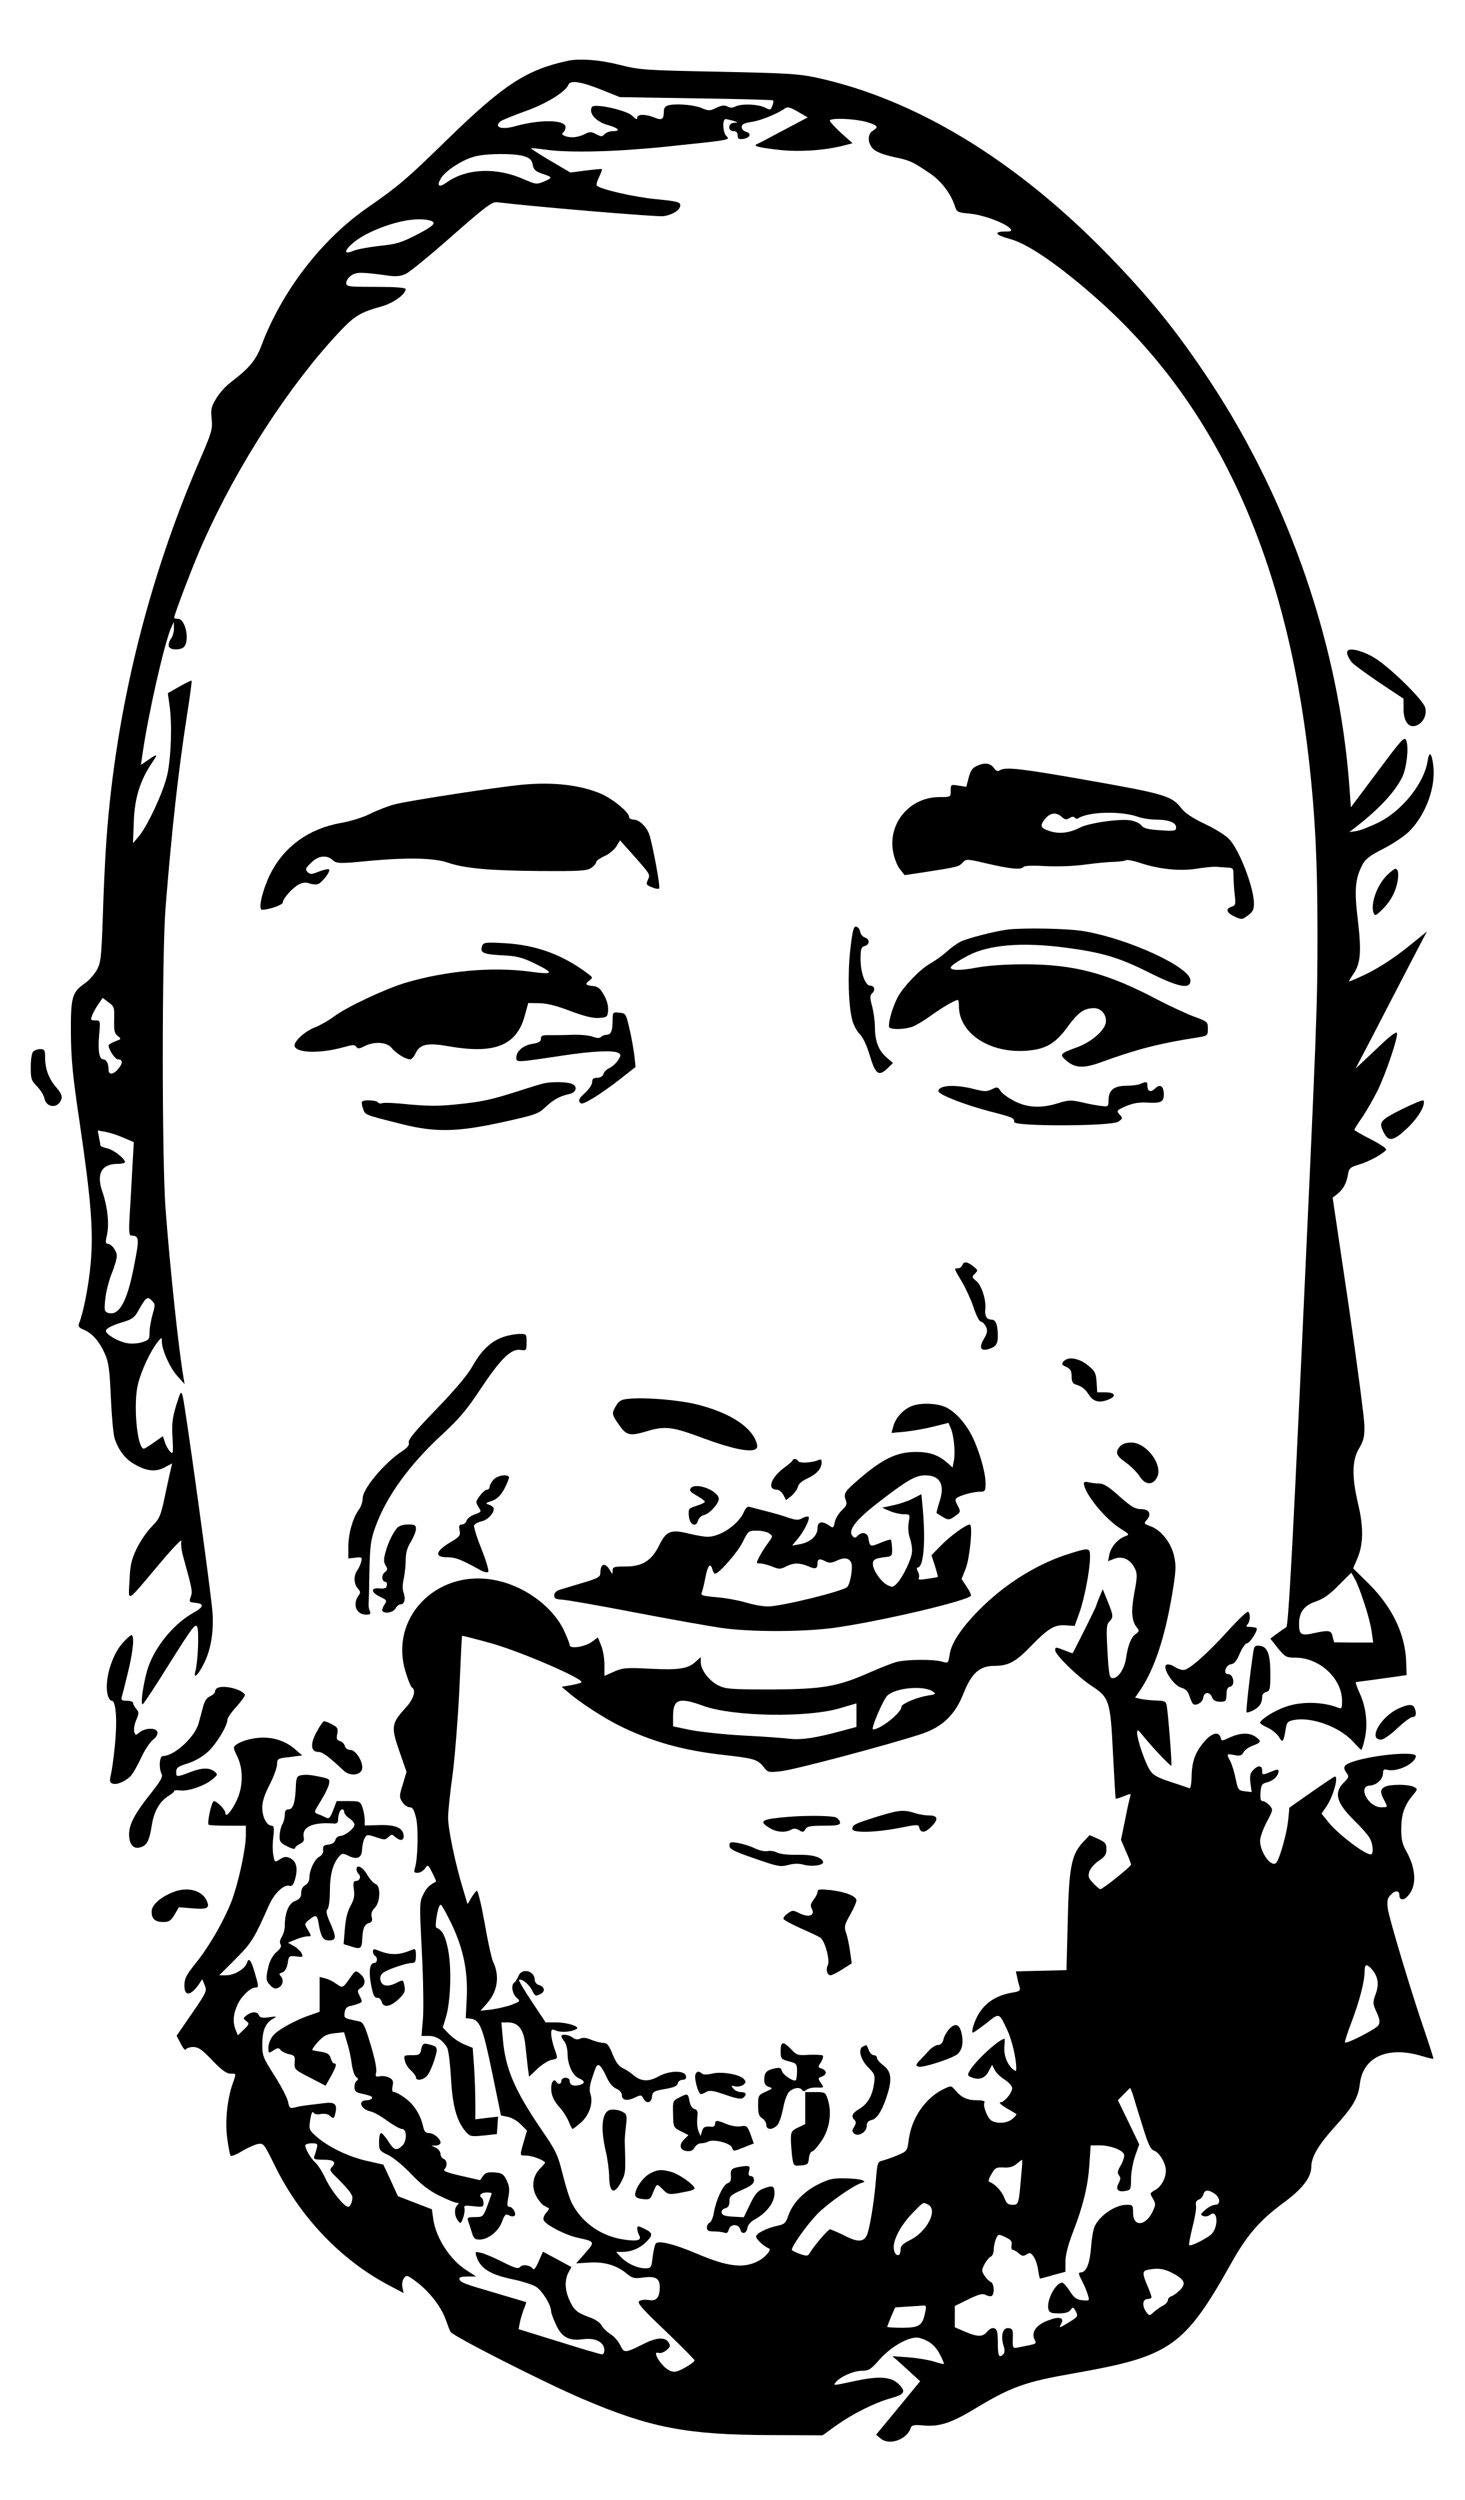 <?xml version="1.0" standalone="no"?>
<!DOCTYPE svg PUBLIC "-//W3C//DTD SVG 20010904//EN"
 "http://www.w3.org/TR/2001/REC-SVG-20010904/DTD/svg10.dtd">
<svg version="1.0" xmlns="http://www.w3.org/2000/svg"
 width="715pt" height="1220pt" viewBox="0 0 715 1220"
 preserveAspectRatio="xMidYMid meet">
<g transform="translate(0,1220) scale(0.1,-0.1)"
fill="#000000" stroke="none">
<path d="M2775 11904 c-203 -43 -315 -115 -588 -381 -202 -197 -236 -227 -397
-339 -222 -155 -414 -405 -514 -670 -27 -72 -60 -112 -154 -183 -23 -18 -54
-53 -68 -78 -23 -38 -26 -52 -21 -98 5 -50 1 -65 -63 -212 -249 -579 -404
-1208 -450 -1833 -6 -80 -14 -248 -18 -375 -7 -213 -10 -233 -30 -270 -13 -22
-39 -51 -58 -64 -62 -43 -69 -67 -68 -241 1 -127 8 -206 43 -440 56 -380 68
-535 53 -692 -10 -106 -35 -235 -57 -289 -4 -12 2 -20 23 -28 41 -17 77 -57
103 -116 19 -42 24 -76 30 -215 4 -91 12 -180 18 -198 17 -56 51 -101 94 -126
61 -36 105 -41 149 -18 l38 20 -5 -22 c-3 -11 -16 -71 -29 -132 -22 -104 -26
-114 -66 -155 -24 -24 -57 -73 -74 -109 -25 -53 -31 -80 -34 -155 -5 -106 -20
-114 143 79 67 80 114 129 110 115 -3 -13 1 -49 10 -79 44 -159 45 -167 36
-193 -9 -24 -8 -26 21 -29 47 -5 44 -20 -10 -50 -100 -56 -196 -178 -225 -285
-21 -78 -32 -167 -20 -160 6 4 66 95 133 203 112 178 125 194 133 173 9 -24 3
-173 -10 -218 -10 -38 14 -16 41 38 35 67 50 158 43 254 -7 95 -133 1007 -145
1052 -8 29 -10 27 -32 -43 -18 -60 -22 -89 -18 -158 4 -77 3 -83 -11 -69 -9 9
-21 29 -26 46 l-10 30 -43 -30 c-23 -17 -46 -31 -50 -31 -33 0 -53 222 -28
317 16 65 61 161 95 203 20 25 21 25 21 3 0 -41 40 -130 76 -169 l35 -39 -5
30 c-24 136 -66 535 -88 825 -18 238 -18 1245 0 1470 31 386 62 667 107 955
13 82 22 151 20 153 -2 2 -28 -11 -60 -29 l-56 -32 8 -56 c14 -95 8 -260 -11
-344 -19 -83 -97 -251 -141 -302 l-26 -30 4 105 c4 116 31 202 90 289 30 44
27 45 -26 8 l-29 -20 7 49 c27 193 106 540 139 617 l14 32 1 -30 c1 -17 -6
-41 -15 -53 -9 -13 -13 -29 -10 -37 7 -19 60 -19 75 -1 28 34 5 136 -30 136
-11 0 -19 2 -19 5 0 16 96 267 140 365 169 380 425 775 672 1036 69 73 100 91
202 119 56 16 116 59 116 84 0 7 -48 11 -145 11 -138 0 -145 1 -145 20 0 11
11 27 25 36 26 17 49 17 186 -2 33 -4 56 -2 81 10 18 9 120 92 225 185 165
145 195 167 219 164 183 -22 787 -73 814 -68 46 8 80 31 80 53 0 16 -16 20
-118 30 -106 10 -272 48 -289 66 -4 3 1 23 11 42 9 20 16 38 14 39 -2 1 -37
-2 -78 -7 l-76 -10 -97 57 c-54 32 -96 59 -95 61 2 2 33 -1 68 -6 116 -17 350
-11 598 15 309 32 307 32 287 51 -18 19 -21 84 -2 83 6 -1 23 -5 37 -9 24 -8
24 -8 3 -9 -30 -1 -33 -41 -3 -41 14 0 20 -7 20 -21 0 -16 5 -20 27 -17 33 4
43 27 14 35 -12 3 -21 13 -21 23 0 14 11 19 48 25 44 6 127 40 163 66 13 9 25
6 63 -16 l48 -28 -119 -63 c-65 -35 -122 -65 -128 -67 -23 -9 7 -17 103 -28
102 -12 231 -3 325 22 l38 10 -56 50 c-30 28 -55 55 -55 60 0 15 122 10 178
-6 57 -17 62 -24 32 -43 -28 -17 -26 -63 3 -90 15 -14 52 -28 98 -38 80 -17
88 -20 173 -77 57 -37 106 -100 126 -162 10 -31 13 -32 76 -38 65 -6 173 -47
195 -73 9 -11 5 -14 -24 -14 -60 0 -50 -17 21 -36 81 -21 218 -112 394 -264
602 -517 953 -1269 1067 -2285 30 -270 41 -490 41 -838 0 -366 -2 -412 -80
-2102 -45 -968 -63 -1281 -72 -1286 -7 -4 -28 -19 -46 -32 l-32 -24 37 -47
c36 -43 41 -46 86 -46 117 0 227 -102 227 -211 0 -35 -2 -40 -17 -34 -74 30
-182 33 -259 5 -54 -18 -124 -63 -124 -78 0 -4 17 -15 38 -24 20 -10 45 -30
54 -45 18 -31 22 -27 33 39 5 33 10 38 41 44 87 16 222 -34 288 -106 20 -22
38 -40 40 -40 2 0 10 23 16 51 17 69 8 156 -23 223 -14 31 -23 56 -19 57 4 0
61 8 127 17 l120 17 -2 63 c-4 135 -67 268 -183 383 l-76 75 19 44 c31 71 33
154 6 267 -32 137 -31 215 4 274 22 38 27 57 26 110 0 35 -35 300 -77 589
l-78 525 23 18 c29 23 45 53 52 96 5 30 11 35 55 48 48 14 119 53 131 72 3 6
-30 28 -75 51 -44 22 -80 43 -80 46 0 3 17 31 39 62 21 31 54 89 73 127 39 78
101 259 96 283 -2 11 -36 -15 -102 -79 l-100 -94 81 155 c44 85 122 236 173
334 l94 180 -81 -66 c-85 -69 -168 -122 -248 -157 -26 -12 -49 -21 -51 -21 -2
0 7 16 21 36 36 52 40 111 22 264 -18 146 -13 202 22 269 14 28 36 45 101 78
45 23 103 61 127 85 81 80 132 217 118 324 -8 63 -20 70 -28 17 -18 -108 -126
-242 -241 -298 -39 -19 -87 -38 -106 -41 l-35 -5 29 22 c117 91 191 171 228
243 23 45 35 148 21 183 -8 21 -22 5 -139 -152 l-131 -175 -7 98 c-50 687
-293 1395 -681 1982 -159 240 -289 402 -495 614 -451 464 -941 762 -1425 867
-88 19 -146 22 -480 29 -364 7 -384 9 -483 34 -95 24 -190 31 -247 20z m158
-141 l92 -37 372 -6 c204 -3 373 -7 376 -10 3 -3 1 -15 -4 -27 -8 -21 -10 -21
-36 -8 -32 17 -115 20 -144 5 -13 -7 -25 -7 -38 0 -15 8 -29 6 -55 -6 -32 -16
-37 -16 -75 0 -41 16 -135 22 -165 10 -9 -3 -16 -14 -16 -24 0 -43 -9 -49 -45
-34 -45 18 -85 18 -85 -1 0 -10 -7 -8 -23 9 -28 28 -186 63 -198 44 -18 -29
19 -72 77 -88 53 -15 66 -30 26 -30 -16 0 -35 -7 -42 -15 -11 -13 -15 -13 -40
0 -25 13 -32 13 -57 0 -15 -8 -41 -15 -58 -15 -36 0 -62 14 -46 24 6 4 11 16
11 26 0 36 -124 38 -246 4 -66 -19 -106 -5 -71 24 7 6 60 27 117 48 102 35
201 96 214 130 9 24 61 16 159 -23z m-373 -326 c27 -9 36 -19 40 -41 4 -23 13
-32 44 -43 54 -18 55 -20 11 -39 -36 -15 -40 -14 -96 10 -134 61 -283 55 -380
-15 -36 -26 -49 -17 -28 19 19 35 98 88 158 106 56 18 203 19 251 3z m-462
-313 c36 -10 21 -26 -69 -72 -72 -37 -97 -44 -177 -52 -51 -6 -108 -16 -127
-24 -78 -33 -16 43 71 85 113 56 234 81 302 63z m-1541 -3902 c-1 -53 2 -66
18 -78 18 -14 18 -15 -13 -26 -18 -7 -32 -16 -32 -21 0 -19 32 -67 45 -67 24
0 26 -17 4 -44 -24 -31 -49 -34 -49 -7 0 30 -11 51 -26 51 -20 0 -27 43 -20
121 6 69 6 69 -19 69 -22 0 -24 2 -15 26 6 15 20 39 31 55 l20 29 29 -22 c28
-20 29 -25 27 -86z m47 -575 l49 -21 -7 -125 c-4 -69 -9 -172 -13 -228 -5 -85
-3 -103 8 -103 38 -1 40 -13 14 -144 -34 -181 -75 -253 -131 -232 -14 5 -16
16 -10 67 3 33 17 88 31 123 14 34 25 73 25 86 0 26 -26 60 -45 60 -10 0 -11
10 -3 43 12 53 3 138 -22 210 -31 88 -5 137 74 137 20 0 36 4 36 8 0 18 -57
62 -88 68 -18 4 -32 10 -32 14 0 4 -3 22 -7 40 l-6 33 39 -7 c21 -4 61 -17 88
-29z m141 -861 c-8 -27 -15 -66 -15 -87 0 -34 -3 -39 -35 -49 -20 -7 -52 -9
-75 -5 -42 7 -104 43 -103 60 0 12 32 28 93 46 35 11 49 22 66 54 36 64 43 70
65 48 17 -17 17 -21 4 -67z m5914 -1412 c17 -50 33 -113 36 -141 l7 -49 -96 0
-95 1 -7 27 c-6 32 -17 34 -95 17 -58 -13 -69 -6 -69 44 0 58 23 91 81 111 39
13 69 35 113 80 l61 61 17 -30 c10 -16 31 -71 47 -121z"/>
<path d="M6578 9025 c-9 -9 1 -35 21 -59 9 -10 69 -54 134 -98 l117 -78 0 -50
c0 -61 26 -95 62 -81 33 12 53 51 44 87 -9 36 -157 183 -239 238 -55 36 -124
56 -139 41z"/>
<path d="M4772 8464 c-25 -10 -34 -22 -44 -58 l-12 -46 -38 6 c-37 6 -38 6
-38 -25 0 -31 0 -31 -55 -31 -147 0 -255 -131 -225 -273 6 -29 20 -65 33 -80
l22 -28 100 15 c161 25 164 26 183 46 17 19 19 19 122 -5 112 -26 165 -31 175
-16 3 6 48 8 108 4 62 -3 139 0 197 8 52 7 115 13 140 13 25 1 50 4 55 8 6 3
36 -2 68 -13 93 -31 198 -42 280 -28 40 6 81 10 92 9 11 -1 35 -3 53 -4 31 -1
32 -3 32 -41 0 -22 3 -63 6 -91 6 -47 4 -53 -15 -59 -31 -10 -26 -29 14 -48
35 -16 37 -16 65 5 24 17 30 29 30 59 0 73 -66 249 -116 308 -17 21 -64 51
-120 78 -63 30 -101 55 -119 79 -45 59 -82 70 -445 134 -339 60 -412 68 -440
51 -10 -7 -18 -4 -27 8 -17 26 -45 31 -81 15z m781 -250 c22 -8 61 -14 88 -14
62 0 99 -14 99 -38 0 -17 -7 -19 -77 -14 -60 4 -81 9 -93 24 -8 11 -33 22 -56
25 -58 7 -196 -13 -241 -35 -52 -27 -101 -33 -147 -19 -48 15 -53 26 -26 60
25 31 55 35 82 10 16 -14 23 -15 38 -5 12 7 21 8 25 2 4 -6 12 -7 18 -3 51 32
208 36 290 7z"/>
<path d="M2545 8370 c-123 -12 -547 -77 -617 -95 -32 -8 -86 -29 -120 -46 -36
-18 -96 -37 -143 -45 -159 -28 -282 -117 -349 -256 -37 -78 -57 -168 -37 -168
33 0 101 24 101 35 0 19 48 73 79 89 18 9 34 11 50 5 13 -5 32 -7 42 -4 21 7
64 63 55 72 -3 3 -25 -1 -48 -10 -37 -15 -44 -15 -57 -3 -12 13 -10 19 17 45
34 35 75 40 104 15 20 -19 33 -20 183 -5 185 17 313 14 381 -9 81 -28 201 -39
456 -41 187 -1 221 1 243 15 14 9 25 22 25 29 0 6 18 19 40 29 22 9 47 30 58
47 l18 30 60 -67 c90 -102 88 -99 76 -126 -10 -22 -8 -25 19 -36 16 -7 33 -10
36 -6 7 7 -33 221 -49 266 -14 37 -49 70 -75 70 -13 0 -23 6 -23 14 0 22 -78
86 -134 111 -102 44 -235 60 -391 45z"/>
<path d="M6773 7932 c-51 -47 -86 -143 -69 -188 6 -15 11 -13 37 12 42 40 66
82 78 133 9 43 6 71 -9 71 -4 0 -21 -12 -37 -28z"/>
<path d="M4150 7566 c-14 -121 -9 -281 11 -350 6 -21 22 -50 36 -64 15 -15 34
-56 47 -100 28 -94 44 -107 85 -68 l29 28 -34 30 c-37 33 -54 79 -54 148 0 25
-6 69 -13 97 -12 45 -12 54 1 67 16 15 9 36 -12 36 -23 0 -46 64 -46 128 0 51
3 60 20 65 26 7 26 34 1 42 -11 3 -21 16 -23 28 -2 12 -10 23 -19 25 -13 2
-18 -17 -29 -112z"/>
<path d="M4915 7663 c-62 -8 -197 -43 -228 -59 -17 -9 -48 -31 -67 -49 -19
-17 -56 -44 -81 -58 -52 -30 -131 -113 -159 -166 -29 -57 -50 -140 -38 -147
16 -10 80 -7 113 6 16 6 56 30 89 54 57 41 118 76 131 76 3 0 5 -14 5 -30 0
-132 148 -231 329 -218 94 7 141 34 201 116 51 71 81 92 130 92 37 0 65 -38
56 -75 -10 -39 -72 -91 -139 -116 -83 -30 -88 -35 -54 -64 43 -38 84 -40 168
-10 175 64 287 93 474 122 49 8 50 9 50 43 0 33 -2 35 -71 60 -39 15 -118 52
-176 82 -242 128 -403 171 -643 172 -97 0 -180 -6 -237 -16 -77 -15 -128 -15
-128 0 0 8 33 31 84 58 102 54 265 67 478 39 175 -23 260 -48 403 -120 148
-74 205 -85 205 -40 0 64 -295 201 -517 240 -79 14 -301 18 -378 8z"/>
<path d="M2354 7586 c-14 -35 2 -43 93 -48 73 -3 99 -10 154 -36 108 -52 105
-60 -14 -44 -185 25 -410 4 -607 -54 -105 -32 -289 -119 -350 -165 -25 -19
-66 -42 -91 -52 -55 -21 -112 -76 -100 -96 20 -32 132 -32 244 0 40 11 49 11
56 0 7 -10 14 -10 39 3 49 25 110 21 134 -9 21 -26 68 -55 90 -55 7 0 19 13
26 29 20 44 57 53 155 36 233 -42 341 2 380 155 l15 55 53 -1 c37 0 85 -12
152 -38 70 -26 111 -36 140 -34 40 3 42 5 45 38 1 22 -6 50 -21 75 -18 32 -29
41 -55 43 -36 4 -39 9 -14 28 16 12 15 14 -7 31 -125 94 -253 141 -408 150
-89 5 -103 4 -109 -11z"/>
<path d="M2990 7221 c0 -51 -8 -71 -29 -71 -9 0 -22 -5 -27 -10 -8 -8 -20 -7
-40 0 -16 7 -60 11 -99 10 -38 -2 -89 -2 -112 -2 -35 1 -43 -2 -43 -17 0 -14
-10 -20 -40 -25 -46 -7 -80 -36 -80 -67 0 -25 -5 -25 230 10 144 22 246 26
269 12 12 -8 12 -13 -3 -36 -9 -14 -28 -31 -41 -37 -14 -6 -27 -19 -30 -30 -4
-11 -16 -18 -31 -18 -18 0 -24 -5 -24 -21 0 -12 -16 -36 -35 -53 -26 -23 -33
-35 -26 -45 8 -12 19 -8 66 20 31 18 90 60 132 93 l75 59 -6 56 c-4 31 -14 90
-24 131 -17 73 -18 75 -50 78 -31 3 -32 2 -32 -37z"/>
<path d="M162 7068 c-7 -7 -12 -40 -12 -76 0 -58 3 -66 31 -94 16 -17 33 -43
36 -59 9 -46 66 -50 82 -5 6 16 0 30 -25 60 -37 43 -54 90 -54 149 0 32 -3 37
-23 37 -13 0 -28 -5 -35 -12z"/>
<path d="M2655 6913 c-11 -2 -67 -19 -125 -38 -140 -44 -176 -52 -305 -65 -83
-9 -139 -8 -228 0 -64 7 -124 10 -132 6 -8 -3 -17 -1 -20 4 -7 11 -68 14 -78
4 -3 -3 -1 -19 5 -35 11 -31 2 -28 193 -76 161 -40 268 -38 490 11 154 34 173
40 205 71 40 38 73 56 115 65 44 9 47 45 4 54 -34 7 -92 6 -124 -1z"/>
<path d="M5565 6910 c-11 -5 -43 -9 -72 -9 -59 -1 -83 -23 -83 -74 0 -28 -2
-29 -37 -24 -21 2 -64 10 -95 18 -51 11 -63 11 -114 -5 -81 -25 -145 -23 -211
9 -29 15 -61 37 -69 50 -14 21 -17 22 -43 9 -25 -12 -36 -12 -87 1 -92 24
-174 19 -174 -10 0 -17 128 -67 255 -100 109 -28 115 -31 115 -51 0 -22 476
-21 508 2 22 15 22 17 6 35 -16 18 -15 20 30 40 35 15 63 20 104 18 68 -4 82
3 82 40 0 40 -18 53 -41 30 -22 -22 -39 -17 -39 12 0 21 -5 22 -35 9z"/>
<path d="M6843 6787 c-110 -55 -116 -63 -88 -117 23 -44 48 -38 115 26 53 51
87 109 78 133 -2 5 -49 -14 -105 -42z"/>
<path d="M4696 6025 c-3 -8 -12 -15 -21 -15 -20 0 -20 1 20 -66 19 -32 45 -89
57 -126 13 -39 28 -68 35 -68 7 0 18 -11 25 -24 9 -21 7 -31 -11 -62 -24 -41
-15 -59 24 -48 35 11 45 25 45 63 0 55 -10 81 -31 81 -24 0 -34 18 -30 54 4
44 -19 115 -45 135 -21 17 -22 19 -6 35 16 16 15 18 -8 36 -30 24 -46 25 -54
5z"/>
<path d="M2456 5675 c-60 -21 -105 -64 -148 -139 -26 -47 -84 -115 -179 -214
-102 -105 -138 -149 -134 -161 4 -13 -5 -25 -32 -43 -88 -58 -193 -184 -193
-230 0 -17 -8 -42 -19 -56 -30 -42 -51 -118 -51 -180 l0 -58 34 4 c32 4 34 2
29 -19 -3 -13 -12 -33 -20 -44 -18 -26 -16 -65 3 -87 12 -12 14 -21 7 -30 -35
-45 -16 -98 34 -98 20 0 24 3 18 18 -5 9 -7 26 -6 37 1 11 3 83 4 160 3 122 6
149 29 213 54 149 164 302 330 455 78 72 118 119 183 218 98 147 149 198 195
191 29 -4 30 -3 30 37 0 41 0 41 -37 41 -21 -1 -55 -7 -77 -15z"/>
<path d="M5190 5555 c-10 -12 -7 -17 14 -26 21 -10 26 -19 26 -46 0 -23 5 -35
18 -39 34 -11 47 -21 67 -52 22 -34 54 -41 100 -20 36 16 25 33 -21 33 l-39 0
-3 50 c-3 45 -8 54 -44 83 -44 35 -96 43 -118 17z"/>
<path d="M3064 5373 c-31 -3 -44 -10 -57 -33 -23 -38 -22 -42 15 -95 36 -51
52 -55 138 -29 87 26 123 21 275 -36 138 -51 228 -69 253 -52 10 7 10 15 2 38
-29 75 -132 140 -285 179 -91 23 -259 37 -341 28z"/>
<path d="M4445 5336 c-40 -18 -73 -55 -85 -96 l-9 -33 67 6 c37 4 100 15 139
25 l72 18 10 -23 c16 -34 24 -117 17 -159 l-7 -36 -22 20 c-46 41 -89 57 -162
56 -88 -1 -156 -33 -267 -128 -78 -67 -83 -74 -69 -111 6 -15 1 -26 -21 -46
-15 -15 -31 -41 -34 -58 -6 -29 -8 -30 -27 -16 -35 24 -57 19 -57 -13 0 -37
-34 -68 -85 -78 l-39 -7 28 34 c31 37 61 98 52 107 -4 3 -17 0 -30 -7 -19 -11
-31 -10 -68 2 -24 9 -73 23 -109 32 -35 9 -71 18 -80 21 -11 3 -20 -5 -28 -24
-26 -61 -114 -122 -178 -122 -15 0 -57 7 -93 16 -86 21 -109 12 -143 -58 -37
-75 -82 -103 -164 -103 -56 0 -63 -2 -63 -20 -1 -20 -1 -20 -12 0 -24 42 -48
36 -48 -12 0 -19 -12 -26 -87 -48 -49 -15 -99 -30 -113 -34 -15 -5 -25 -15
-25 -27 0 -15 8 -19 40 -21 22 -1 181 -29 352 -62 172 -33 363 -67 425 -76
144 -20 387 -20 543 0 217 29 676 136 674 159 0 6 -10 27 -23 45 l-23 35 20
50 c21 56 36 216 20 216 -18 0 -98 -58 -142 -104 l-45 -46 17 -52 c9 -28 15
-53 14 -54 -1 -1 -24 -5 -51 -9 -35 -6 -47 -5 -42 3 4 7 2 21 -4 32 -6 11 -7
20 -2 20 29 0 40 115 26 283 l-7 75 -41 -21 c-22 -12 -66 -27 -96 -33 l-55
-12 37 -16 c21 -9 51 -16 69 -16 30 0 31 0 24 -40 -4 -24 -2 -55 6 -77 7 -21
12 -51 10 -67 -2 -35 -44 -122 -73 -153 -19 -20 -23 -21 -48 -8 -32 17 -70 73
-70 103 0 22 13 28 70 34 22 3 25 8 24 41 -1 21 -4 40 -6 43 -3 2 -26 -5 -52
-16 -49 -20 -51 -20 -58 25 -4 25 -31 31 -51 11 -13 -13 -17 -13 -27 -1 -22
26 16 76 117 155 148 115 190 140 239 140 73 0 97 -46 69 -130 -9 -28 -15 -52
-14 -54 56 -37 58 -38 89 -16 29 21 30 22 14 52 -13 25 -14 32 -2 39 20 13 80
29 111 29 25 0 27 3 27 44 0 51 -32 160 -66 228 -32 63 -79 115 -125 139 -45
22 -129 25 -174 5z m-690 -620 c18 -13 17 -14 -7 -47 -14 -19 -33 -49 -42 -66
-16 -32 -16 -33 4 -33 11 0 37 -7 58 -15 34 -14 41 -14 68 0 36 19 65 19 109
1 36 -16 45 -12 45 16 0 21 12 23 41 7 16 -8 29 -7 54 5 36 17 60 13 70 -12 8
-21 -4 -97 -19 -116 -14 -20 -323 -96 -388 -96 -26 0 -76 9 -110 20 -35 10
-98 22 -141 25 -68 6 -78 9 -72 23 4 10 12 43 18 75 11 58 25 73 34 37 3 -11
9 -20 13 -20 19 0 111 105 135 155 27 54 28 55 69 55 23 0 51 -6 61 -14z"/>
<path d="M5467 5142 c-26 -29 -20 -46 28 -80 24 -17 54 -47 67 -67 28 -44 66
-45 86 -3 28 60 -53 168 -127 168 -24 0 -44 -7 -54 -18z"/>
<path d="M3868 5073 c-1 -5 -20 -21 -41 -36 -65 -49 -85 -107 -36 -107 10 0
24 -11 32 -25 l13 -26 26 20 c14 12 28 31 32 44 3 15 20 30 47 42 44 20 69 48
69 78 0 15 -4 17 -17 11 -31 -13 -90 -16 -97 -5 -8 13 -23 14 -28 4z"/>
<path d="M2410 4980 c-11 -11 -20 -27 -20 -35 0 -8 -6 -15 -13 -15 -7 0 -23
-13 -35 -30 -21 -28 -21 -31 -7 -54 16 -24 15 -25 -19 -37 -19 -7 -37 -21 -39
-31 -3 -10 -13 -18 -22 -18 -14 0 -16 -6 -12 -28 5 -26 1 -32 -49 -61 -70 -43
-74 -71 -11 -71 40 0 64 -9 162 -63 16 -9 33 -13 38 -8 4 4 -10 54 -33 111
-23 57 -39 109 -36 116 2 6 18 15 35 19 30 6 61 38 61 62 0 6 -10 15 -22 19
-21 7 -20 8 12 19 26 9 42 24 62 60 14 27 24 53 22 57 -10 15 -54 8 -74 -12z"/>
<path d="M5290 4961 c0 -47 103 -174 180 -222 44 -28 44 -28 20 -37 -36 -14
-69 -53 -76 -90 l-6 -31 31 12 c40 15 79 -4 100 -48 12 -25 12 -41 -3 -119
-17 -93 -13 -139 15 -172 10 -12 8 -18 -9 -29 -22 -16 -37 -54 -47 -122 -8
-49 -38 -93 -64 -93 -16 0 -19 14 -26 130 -6 112 -5 132 9 146 21 21 20 30 -8
99 l-24 59 -16 -38 c-9 -21 -16 -41 -16 -43 0 -5 -110 -225 -115 -231 -1 -1
-18 5 -38 13 -45 18 -47 18 -47 1 0 -22 109 -128 175 -172 90 -59 94 -72 107
-331 6 -120 12 -219 13 -221 2 -2 19 4 40 12 34 14 36 14 31 -2 -3 -9 -15 -61
-25 -114 l-20 -97 24 -56 c14 -30 25 -60 25 -65 0 -9 -138 -120 -150 -120 -3
0 -19 13 -34 29 -24 25 -27 33 -19 58 5 15 26 39 46 52 30 20 37 31 37 56 0
28 -5 34 -41 51 l-41 18 -34 -36 c-55 -61 -67 -120 -73 -388 l-6 -235 -124 -3
-123 -3 6 -27 c3 -15 8 -37 12 -48 5 -19 1 -23 -38 -29 -98 -17 -161 -72 -189
-167 -4 -15 -5 -28 -1 -28 4 0 33 21 66 46 65 52 61 53 102 -33 22 -47 44
-138 44 -187 0 -16 -2 -16 -16 -5 -28 23 -46 70 -42 110 2 22 2 39 1 39 -26 0
-147 -111 -172 -159 -10 -18 -9 -22 13 -30 35 -14 65 -3 82 32 l16 30 12 -24
c6 -13 28 -35 49 -48 20 -13 37 -32 37 -41 0 -24 -38 -70 -58 -70 -9 0 3 -12
28 -27 25 -14 47 -28 50 -30 3 -3 -6 -13 -19 -24 -25 -21 -71 -25 -101 -9 -20
11 -45 74 -35 90 4 6 -10 10 -35 10 -49 0 -77 13 -106 47 -21 25 -22 25 -56 9
-91 -43 -160 -143 -173 -250 -7 -53 -8 -55 -54 -74 -25 -11 -58 -22 -72 -26
-26 -6 -27 -9 -34 -93 -8 -107 -32 -249 -45 -273 -17 -33 -46 -33 -109 0 -33
16 -65 30 -70 30 -10 0 -81 -84 -100 -117 -7 -13 -14 -14 -44 -4 -20 7 -39 16
-42 20 -6 11 67 116 123 175 47 49 174 139 215 152 21 7 21 7 2 15 -11 4 -50
8 -86 8 -54 1 -77 -4 -127 -30 -70 -35 -125 -93 -145 -153 -12 -35 -18 -41
-51 -48 -53 -11 -106 -38 -106 -53 0 -13 40 -50 63 -58 15 -5 -18 -44 -53 -62
-72 -37 -150 -27 -298 36 -113 48 -191 67 -202 49 -5 -7 -11 -37 -15 -67 -6
-51 -8 -53 -37 -53 -38 0 -89 24 -119 56 l-22 24 31 0 c42 0 82 16 115 48 35
34 34 45 -8 65 -31 15 -35 15 -35 1 0 -8 4 -24 10 -34 13 -24 -11 -30 -80 -19
-108 17 -201 83 -249 177 -11 21 -31 85 -45 142 -24 95 -32 113 -105 219 -131
193 -175 297 -187 442 l-7 79 32 0 c51 0 77 -34 85 -111 4 -35 9 -84 12 -109
l6 -45 40 38 c22 21 53 40 69 44 33 6 33 5 14 58 -8 22 -14 52 -15 67 0 26 2
27 27 17 24 -9 75 -5 97 9 19 11 -42 31 -95 32 l-56 0 -67 101 c-37 55 -65
103 -63 106 10 10 47 -19 62 -47 17 -34 19 -34 45 -20 23 12 17 36 -11 43 -10
3 -19 14 -19 24 0 46 -64 61 -80 19 -5 -13 -14 -27 -19 -31 -18 -10 -12 -53 9
-73 21 -19 20 -19 -23 -36 -25 -9 -69 -19 -98 -23 l-54 -6 32 36 c53 61 63
135 28 207 -6 14 -25 98 -40 187 -16 89 -33 159 -38 156 -5 -3 -17 -19 -27
-35 l-18 -31 -22 73 c-39 129 -73 293 -73 350 0 30 10 125 22 210 11 85 26
272 33 415 6 143 12 261 13 262 0 1 64 -15 140 -36 147 -41 466 -179 442 -192
-7 -4 -31 -10 -54 -14 l-42 -7 32 -27 c54 -47 167 -121 246 -161 159 -79 314
-123 516 -145 147 -17 163 -21 194 -61 19 -24 23 -25 83 -18 62 6 525 129 683
181 104 34 167 94 208 200 38 96 78 133 148 133 71 0 105 18 184 100 83 85
113 102 168 98 l42 -3 23 64 c25 70 52 212 52 272 0 46 -3 47 -96 18 -151 -46
-304 -139 -427 -258 -96 -93 -154 -176 -162 -235 -7 -44 -7 -44 -38 -35 -44
12 -173 11 -222 -2 -22 -6 -80 -29 -128 -50 -157 -70 -230 -83 -482 -84 -201
0 -224 2 -260 20 -45 23 -85 76 -85 113 l0 25 -23 -21 c-38 -36 -81 -43 -223
-36 -118 6 -134 5 -177 -14 l-47 -21 0 54 c0 30 -7 73 -16 94 l-16 40 -27 -20
c-36 -27 -111 -38 -111 -17 0 8 -14 42 -30 76 -60 120 -202 219 -347 243 -279
46 -503 -191 -424 -449 12 -39 26 -74 31 -77 22 -13 9 -57 -29 -98 -72 -80
-74 -93 -29 -222 l32 -92 -18 -61 c-18 -57 -18 -63 -2 -87 9 -14 25 -25 36
-25 14 0 21 -12 31 -54 12 -53 8 -198 -6 -243 -6 -19 -4 -23 13 -23 12 0 28
10 36 21 14 21 15 20 36 -21 12 -23 20 -43 18 -43 -32 -16 -46 -30 -62 -62
-19 -37 -19 -49 -7 -284 7 -135 9 -282 5 -326 l-7 -81 36 0 c37 0 69 -21 90
-59 6 -11 14 -76 18 -145 7 -134 27 -210 71 -262 22 -25 26 -26 88 -20 l65 7
3 43 3 42 -55 -6 -56 -7 0 79 c0 44 -3 122 -6 174 l-7 96 -42 17 c-23 10 -56
32 -73 50 l-31 32 15 50 c24 77 29 245 10 335 -14 66 -28 91 -56 102 -5 2 -4
29 2 60 6 35 14 55 20 52 6 -4 30 -48 54 -98 56 -119 78 -228 72 -357 l-5 -98
25 -3 c44 -5 59 -44 104 -263 l43 -209 34 -7 c19 -4 47 -20 63 -37 l30 -30
-16 -55 c-20 -70 -21 -67 14 -67 28 0 90 -24 90 -35 0 -2 -11 -15 -24 -28 -35
-35 -43 -87 -20 -133 11 -21 28 -42 39 -48 11 -6 22 -12 24 -13 2 -2 -4 -12
-14 -23 -9 -10 -15 -26 -12 -34 9 -24 107 -74 167 -87 84 -18 85 -19 36 -75
l-44 -50 64 4 c73 5 136 -14 184 -55 27 -22 36 -24 80 -18 60 8 80 -4 80 -47
0 -50 -16 -70 -53 -63 -18 3 -39 1 -47 -5 -12 -8 12 -36 128 -146 78 -75 142
-139 142 -144 0 -5 -21 -20 -47 -35 -41 -22 -51 -24 -75 -14 -38 16 -91 100
-53 86 7 -3 24 2 37 13 19 15 21 22 12 37 -17 28 -57 27 -121 -5 -93 -47 -97
-47 -116 -7 -9 19 -31 44 -48 54 -17 11 -36 29 -43 42 -7 14 -30 30 -59 40
-61 22 -76 35 -98 84 -22 48 -24 96 -5 134 l15 27 -70 38 -69 37 -21 -47 c-11
-27 -23 -44 -27 -38 -12 19 -50 26 -63 11 -10 -11 -25 -7 -88 25 -42 21 -89
41 -105 44 -26 6 -28 5 -21 -17 18 -59 67 -90 179 -113 43 -9 94 -25 112 -36
31 -20 74 -89 74 -121 0 -8 11 -37 24 -65 28 -61 64 -80 132 -70 45 6 81 -5
96 -28 12 -18 9 -46 -4 -46 -7 0 -102 28 -210 62 l-197 61 6 31 c3 17 12 46
19 65 8 19 13 35 12 36 -2 1 -68 20 -148 44 -157 46 -172 51 -178 69 -2 8 11
12 39 12 l43 0 -45 29 c-82 51 -153 161 -165 255 l-6 44 -83 32 -83 32 -35 77
-36 77 -75 17 c-89 19 -188 66 -247 116 -41 36 -42 37 -35 86 5 31 11 44 16
35 5 -8 18 -11 36 -7 19 3 35 0 46 -10 16 -14 18 -13 24 11 12 47 -1 59 -54
52 -26 -3 -63 -8 -82 -10 -19 -2 -47 -7 -61 -11 -24 -6 -27 -3 -33 27 -3 18
-33 76 -66 128 -57 89 -60 98 -60 155 1 66 15 101 51 122 23 13 22 14 -19 8
-32 -4 -44 -2 -48 10 -8 19 -35 19 -60 0 -18 -14 -18 -16 -2 -28 16 -13 15
-16 -12 -42 l-29 -28 -11 27 c-15 39 -12 75 9 122 19 42 63 84 87 84 18 0 17
5 -2 71 -19 65 -30 78 -39 49 -9 -29 -62 -60 -102 -60 l-33 0 79 79 c78 78 92
100 162 259 26 60 73 106 101 99 14 -4 20 4 29 35 14 52 5 86 -26 100 -19 9
-29 7 -49 -6 -25 -16 -25 -16 -32 20 -4 20 -4 60 0 90 5 43 3 54 -8 54 -24 0
-46 42 -46 88 0 30 11 64 36 112 19 38 36 82 36 99 1 28 3 30 62 36 l61 8 -37
32 c-42 36 -96 55 -154 55 -47 0 -103 -15 -129 -33 -18 -14 -18 -15 3 -59 30
-61 29 -147 -2 -213 -25 -54 -56 -89 -56 -63 0 16 -41 58 -56 58 -11 0 -34
-106 -26 -115 3 -3 45 -5 94 -5 l88 0 0 -46 c0 -67 -37 -236 -70 -323 -38 -97
-110 -223 -178 -306 -43 -54 -52 -72 -52 -105 0 -55 31 -51 72 8 l15 23 12
-29 c12 -28 9 -35 -62 -138 l-75 -109 21 -40 c11 -22 22 -34 24 -27 3 6 19 12
36 12 25 0 43 -12 93 -65 45 -47 70 -65 88 -65 30 0 30 3 12 -48 -27 -76 -38
-185 -27 -267 6 -43 13 -81 16 -85 3 -5 27 4 53 20 26 16 61 32 78 36 31 6 31
5 87 -108 120 -245 319 -455 548 -577 l79 -42 -6 28 c-3 16 0 36 8 45 12 17
17 15 63 -20 61 -46 118 -120 140 -181 9 -25 19 -53 24 -61 9 -20 466 -252
646 -328 330 -141 508 -175 920 -176 l250 -1 65 47 c83 59 189 112 268 134 68
19 75 32 38 69 -36 36 -96 40 -209 16 -116 -25 -113 -25 -96 -5 22 26 86 54
126 54 33 0 44 7 85 54 60 68 154 119 197 106 47 -13 78 -39 100 -83 11 -22
19 -42 18 -44 -2 -1 -25 4 -52 13 -28 8 -84 17 -125 20 l-75 5 25 -21 c14 -12
44 -40 68 -62 l43 -39 -55 -67 c-30 -37 -79 -96 -108 -131 l-52 -63 24 -20
c42 -34 127 -3 145 53 5 14 15 16 64 12 74 -7 133 12 243 78 185 112 249 135
503 179 458 81 527 129 756 538 75 134 139 208 255 293 91 67 134 123 134 175
1 49 34 105 114 194 89 98 115 141 123 211 16 131 136 185 302 135 30 -9 55
-15 57 -13 1 1 -18 61 -42 132 -65 188 -174 551 -181 602 -4 34 -2 48 12 63
23 26 45 26 45 0 0 -25 22 -26 42 -2 43 47 40 130 -7 215 -21 36 -26 60 -26
110 0 72 15 116 55 164 26 31 26 32 7 42 -25 14 -116 14 -142 1 -23 -13 -24
-26 -4 -64 19 -37 20 -36 -14 -36 -63 0 -117 103 -55 106 33 2 64 31 64 60 0
17 4 21 20 17 48 -13 140 31 140 67 0 24 -198 7 -302 -26 -50 -16 -57 -28 -35
-58 12 -16 10 -22 -15 -46 -50 -51 -35 -100 57 -190 31 -30 63 -67 71 -82 16
-31 19 -78 4 -78 -30 0 -160 99 -208 159 l-32 40 25 37 c32 47 59 144 40 144
-3 0 -54 -34 -114 -76 l-108 -76 -6 -62 c-6 -59 -38 -177 -56 -204 -21 -33
-81 44 -81 105 0 15 14 56 32 90 32 60 32 62 14 82 -11 12 -25 21 -33 21 -10
0 -13 11 -11 42 3 37 6 43 33 50 31 8 55 32 55 54 0 10 -8 10 -35 -2 -44 -18
-45 -18 -45 6 0 26 -22 26 -45 0 -14 -15 -16 -29 -12 -63 l6 -43 -33 4 c-32 4
-34 7 -45 60 -6 32 -18 70 -26 86 -20 38 -20 38 19 31 28 -6 36 -3 45 13 6 12
27 26 46 33 41 15 43 22 13 43 -30 21 -74 20 -125 -3 -40 -19 -41 -19 -46 0
-8 30 -42 22 -77 -18 -45 -51 -63 -98 -64 -171 -1 -37 -5 -61 -11 -59 -5 2
-47 16 -92 31 -67 22 -86 33 -102 59 -24 39 -61 148 -61 179 0 20 4 18 32 -17
47 -58 131 -146 135 -142 4 4 -16 261 -23 295 -4 19 -11 22 -52 23 -26 1 -59
4 -75 8 l-27 6 26 38 c68 101 119 254 155 467 19 115 20 139 9 187 -14 64 -63
126 -116 145 -31 11 -32 13 -18 29 26 29 14 54 -27 54 -29 0 -47 11 -105 62
-52 47 -77 63 -99 63 -16 0 -40 3 -52 6 -14 4 -23 2 -23 -5z m-737 -1016 c17
-12 14 -14 -25 -20 -52 -8 -128 -40 -128 -54 0 -29 -102 -111 -139 -111 -13 0
47 140 69 164 38 39 177 52 223 21z m-1118 -71 c143 -51 504 -58 663 -11 l82
24 0 -57 0 -58 -78 -21 c-123 -33 -191 -43 -246 -37 -28 4 -130 11 -226 16
-96 5 -213 18 -260 27 l-85 18 0 53 c1 81 30 90 150 46z m3258 -1282 c32 -36
39 -72 22 -121 -16 -44 -16 -48 3 -90 16 -34 18 -50 10 -64 -9 -18 -155 -93
-164 -85 -2 2 12 47 32 99 40 106 64 199 64 247 0 36 9 40 33 14z m-1164 -614
c5 -18 26 -86 46 -150 28 -91 40 -118 56 -123 27 -9 59 -62 59 -98 0 -38 -23
-80 -54 -96 -24 -14 -25 -15 -9 -41 14 -25 14 -30 -2 -64 -34 -71 -95 -75 -95
-6 0 38 -2 40 -30 40 -55 0 -128 -48 -156 -102 -8 -15 -16 -62 -19 -105 -6
-79 -23 -123 -50 -123 -13 0 -12 -8 6 -42 12 -23 25 -55 29 -70 8 -26 7 -27
-27 -24 -29 3 -40 11 -62 45 -14 22 -31 41 -37 41 -32 0 -78 -88 -67 -130 4
-16 13 -20 51 -20 30 0 49 5 57 17 11 15 13 15 25 -6 13 -26 12 -28 -44 -61
-38 -23 -38 -23 -27 -1 17 31 -9 38 -65 16 -56 -21 -81 -56 -66 -90 12 -26 18
-22 -77 -41 -29 -5 -29 -5 -28 43 2 43 -1 48 -20 51 -28 4 -40 -35 -26 -83 8
-23 7 -37 0 -44 -21 -21 -27 -10 -27 54 0 52 -3 67 -17 72 -10 4 -23 -2 -34
-15 -22 -28 -47 -28 -110 -1 l-49 21 0 52 0 52 65 32 c53 26 70 30 86 22 11
-6 24 -8 29 -5 15 9 12 62 -4 68 -8 3 -22 17 -31 31 -15 23 -15 27 0 56 9 17
23 34 31 37 7 3 14 18 14 34 0 15 5 39 11 53 11 24 12 24 46 8 27 -13 34 -21
30 -39 -2 -13 0 -23 6 -23 6 0 19 -8 29 -17 16 -14 23 -15 38 -5 17 10 22 8
36 -13 9 -13 18 -42 21 -65 3 -22 7 -40 9 -40 3 0 31 7 64 17 l60 16 0 49 c0
32 12 80 35 140 51 131 75 229 82 336 l6 92 44 0 c51 0 111 -22 119 -44 3 -9
-4 -32 -15 -52 -17 -28 -19 -39 -10 -50 9 -11 9 -20 -2 -40 -16 -30 -2 -44 37
-36 22 4 24 9 24 58 0 30 9 80 20 112 l20 57 -52 108 -52 107 29 30 c16 17 30
30 31 30 1 0 7 -15 13 -32z m-3983 -262 c-3 -13 -9 -31 -12 -40 -5 -13 2 -16
45 -16 52 0 65 -12 39 -38 -10 -10 -6 -19 17 -41 59 -58 85 -90 85 -105 0 -22
-11 -46 -21 -46 -19 0 -82 78 -109 135 -15 33 -38 69 -50 80 -23 21 -50 66
-50 85 0 5 14 10 31 10 28 0 31 -3 25 -24z m3439 -123 c-13 -153 -13 -153 -44
-153 -22 0 -29 7 -40 35 -11 31 -46 68 -73 77 -6 2 -2 17 11 38 18 31 24 34
59 32 27 -2 46 3 63 17 13 11 25 20 27 21 2 0 1 -30 -3 -67z m943 -99 c28 -19
30 -54 3 -54 -11 0 -33 -11 -48 -24 -25 -22 -26 -25 -10 -31 9 -4 24 -1 33 6
36 29 43 -54 8 -93 -19 -20 -103 -63 -110 -55 -3 2 5 42 16 88 12 46 20 93 17
106 -3 15 2 24 13 28 10 3 20 15 23 25 6 24 25 25 55 4z m-1397 -54 c47 -26
-7 -131 -87 -171 -39 -20 -49 -30 -49 -49 0 -39 -29 -32 -33 7 -4 43 37 118
96 177 51 52 47 50 73 36z m1189 -332 c61 -32 70 -51 41 -82 -13 -14 -32 -28
-43 -32 -10 -3 -18 -12 -18 -19 0 -8 -10 -20 -22 -26 -13 -6 -33 -21 -46 -32
-22 -20 -22 -20 -37 -1 -22 29 -19 64 5 64 11 0 20 4 20 9 0 5 -9 30 -20 56
-26 60 -25 73 3 78 49 9 75 6 117 -15z m-1204 -190 c-13 -67 -28 -78 -111 -78
-41 0 -75 2 -75 4 0 2 9 25 19 50 l20 45 58 4 c32 2 66 4 77 5 16 2 18 -3 12
-30z"/>
<path d="M3372 4938 c-9 -12 -4 -19 28 -37 22 -12 40 -26 40 -30 0 -4 -18 -13
-41 -20 -38 -12 -40 -14 -37 -49 3 -43 35 -59 45 -23 3 12 16 24 29 27 29 7
76 61 72 82 -8 40 -112 78 -136 50z"/>
<path d="M1938 4743 c-22 -26 -44 -72 -57 -120 -9 -33 -9 -47 1 -63 11 -18 10
-23 -5 -34 -17 -14 -14 -46 5 -46 5 0 8 -8 6 -17 -2 -14 -11 -17 -36 -15 -44
5 -42 -19 3 -41 34 -16 35 -18 20 -40 -8 -13 -12 -27 -8 -30 14 -14 53 -6 63
13 6 11 17 20 24 20 20 0 27 26 16 56 -6 16 -6 40 0 67 5 23 10 65 10 92 0 35
7 62 25 90 13 22 25 50 25 63 0 19 -5 22 -38 22 -25 0 -45 -7 -54 -17z"/>
<path d="M5999 4247 c-109 -120 -196 -197 -223 -197 -12 0 -32 7 -44 16 -13 9
-30 13 -38 10 -26 -10 31 -100 70 -112 22 -6 34 -18 41 -41 6 -18 14 -35 17
-38 13 -13 47 6 50 28 4 30 31 33 43 5 7 -17 18 -23 40 -23 28 0 30 3 31 35 0
25 5 36 17 38 27 5 18 62 -10 62 -25 0 -11 45 15 48 16 2 28 17 43 53 12 27
27 49 34 49 15 0 56 65 48 74 -4 3 -18 6 -32 6 -19 0 -22 3 -13 12 14 14 16
54 3 62 -4 3 -46 -36 -92 -87z"/>
<path d="M596 4179 c-51 -60 -85 -174 -72 -244 4 -20 13 -35 21 -35 21 0 28
-92 16 -216 -6 -60 -15 -126 -20 -146 -7 -32 -6 -38 10 -43 21 -7 66 14 90 41
9 11 31 49 48 86 17 37 43 76 57 87 36 28 28 56 -15 54 -18 0 -41 -9 -51 -18
-17 -15 -19 -15 -25 4 -3 11 1 36 10 57 14 33 14 39 0 54 -8 9 -15 22 -15 28
0 7 -14 12 -31 12 -24 0 -29 3 -25 18 3 9 17 64 31 122 26 108 32 180 16 180
-5 0 -25 -19 -45 -41z"/>
<path d="M6116 4133 c-16 -106 -36 -286 -32 -290 2 -2 18 2 34 11 30 16 42 34
42 66 0 10 9 20 20 23 18 5 20 13 20 89 0 96 -14 132 -52 136 -23 3 -27 -1
-32 -35z"/>
<path d="M1063 3963 c-7 -2 -13 -10 -13 -17 0 -7 -11 -18 -24 -24 -17 -7 -28
-24 -35 -52 -6 -22 -15 -57 -21 -78 -17 -68 -119 -162 -175 -162 -17 0 -21
-59 -6 -88 7 -13 -6 -35 -55 -97 -75 -94 -104 -148 -104 -196 0 -49 20 -74 53
-65 33 8 46 31 58 109 11 69 39 116 81 142 15 9 28 20 28 24 0 4 13 6 29 3 39
-5 118 22 156 53 29 24 29 25 11 40 -25 19 -60 18 -111 -1 -74 -28 -75 -28
-75 -2 0 21 8 27 56 42 35 11 73 33 100 58 41 38 94 126 94 156 0 8 20 37 45
64 25 28 43 54 40 58 -16 26 -99 47 -132 33z"/>
<path d="M6830 3864 c-89 -38 -156 -154 -90 -154 12 0 47 24 79 55 32 30 65
55 74 55 18 0 22 17 11 44 -8 20 -29 20 -74 0z"/>
<path d="M1546 3749 c-33 -59 -30 -99 8 -99 20 0 50 -22 123 -91 31 -30 87
-23 91 11 3 35 -32 90 -59 90 -12 0 -23 8 -26 19 -3 11 -13 21 -24 24 -15 4
-18 11 -13 35 5 26 2 32 -24 46 -17 9 -35 16 -40 16 -5 0 -21 -23 -36 -51z"/>
<path d="M1460 3534 c-10 -3 -15 -18 -16 -47 -2 -78 -13 -117 -34 -117 -15 0
-20 -7 -20 -26 0 -14 -5 -35 -12 -47 -7 -12 -13 -37 -13 -55 -2 -29 3 -36 37
-53 21 -11 38 -15 38 -9 0 6 11 15 23 21 18 8 23 17 19 34 -9 48 44 73 141 66
21 -2 27 2 27 18 0 26 10 51 21 51 5 0 9 -6 9 -14 0 -7 11 -21 25 -30 14 -9
25 -23 25 -31 0 -18 -47 -55 -70 -55 -10 0 -20 -9 -23 -19 -3 -12 -15 -21 -33
-23 -23 -2 -29 -8 -27 -25 2 -14 -5 -27 -18 -34 -24 -12 -49 -66 -49 -103 0
-15 -8 -30 -20 -36 -13 -7 -20 -21 -20 -38 0 -21 -7 -30 -29 -39 -32 -12 -51
-57 -51 -121 0 -18 -7 -43 -15 -55 -9 -14 -11 -27 -6 -36 6 -10 0 -21 -19 -37
-17 -14 -32 -41 -39 -68 -15 -61 -14 -73 9 -96 16 -16 25 -18 40 -10 22 12 26
40 9 57 -8 8 -6 13 9 17 13 5 21 19 26 44 5 37 7 38 42 34 34 -4 35 -3 25 17
-6 11 -24 27 -39 35 l-27 15 37 15 c21 9 47 16 58 16 21 0 21 0 3 31 -18 30
-18 31 6 50 33 27 39 24 46 -18 10 -63 22 -83 49 -83 37 0 39 13 10 80 -21 46
-24 64 -16 72 7 7 12 45 12 90 0 79 15 135 46 169 14 15 18 15 45 2 42 -21 65
-10 66 31 1 18 6 43 12 54 11 20 13 20 56 6 41 -14 46 -14 61 1 15 14 18 14
33 0 23 -20 41 -19 41 3 0 40 -37 57 -116 55 l-74 -2 0 28 c0 15 -5 42 -11 60
-11 30 -13 31 -69 31 l-57 0 -17 -45 c-14 -36 -21 -43 -34 -36 -9 5 -27 13
-39 17 -22 9 -22 9 12 64 19 30 37 67 40 81 6 26 4 28 -45 38 -51 11 -73 12
-100 5z"/>
<path d="M4290 3337 c-118 -37 -130 -42 -130 -63 0 -20 111 -18 229 5 91 18
94 18 98 0 7 -26 29 -24 58 6 36 35 33 55 -9 55 -18 0 -46 4 -62 9 -62 20 -82
19 -184 -12z"/>
<path d="M3845 3333 c-131 -11 -146 -20 -86 -56 33 -19 73 -22 101 -7 14 8 25
7 40 -2 18 -11 23 -10 31 5 8 14 24 17 89 17 64 0 80 3 80 15 0 8 -9 19 -19
25 -18 9 -142 11 -236 3z"/>
<path d="M3560 3193 c0 -17 21 -28 123 -63 112 -39 125 -42 163 -32 28 8 53 8
75 2 40 -12 102 -3 96 14 -8 23 -54 36 -127 34 -44 -1 -85 4 -98 11 -13 7 -34
10 -46 7 -13 -3 -40 3 -63 14 -23 11 -59 22 -82 26 -36 6 -41 4 -41 -13z"/>
<path d="M1740 3077 c0 -7 5 -18 11 -24 13 -13 4 -33 -16 -33 -10 0 -12 -11
-8 -41 5 -31 0 -50 -16 -80 -15 -26 -24 -64 -28 -113 l-6 -74 36 -11 c46 -16
53 -11 55 35 2 52 10 72 33 79 14 5 18 12 13 30 -4 16 1 30 15 44 28 28 30
110 3 117 -9 3 -27 23 -40 45 -22 38 -52 53 -52 26z"/>
<path d="M840 2964 c-61 -26 -100 -62 -100 -93 0 -36 17 -51 57 -51 28 0 37 6
55 36 l21 36 63 -5 c77 -6 89 0 73 37 -24 53 -99 70 -169 40z"/>
<path d="M3990 2967 c0 -8 -9 -25 -19 -38 -14 -18 -17 -29 -10 -42 20 -36 -14
-48 -64 -22 -26 13 -31 13 -52 -3 -14 -9 -23 -21 -21 -27 1 -5 38 -25 82 -45
44 -19 88 -40 97 -46 23 -14 49 -111 37 -135 -11 -20 -3 -49 14 -49 6 0 32 13
57 29 l46 29 -8 56 c-4 30 -12 71 -19 91 -11 32 -9 40 19 90 17 30 31 62 31
70 0 21 -52 42 -128 51 -52 5 -62 4 -62 -9z"/>
<path d="M1820 2676 c0 -8 5 -18 10 -21 15 -9 12 -35 -4 -35 -21 0 -27 -41
-16 -100 11 -60 16 -70 34 -70 8 0 16 -9 19 -20 8 -30 43 -24 83 14 29 28 33
38 28 64 -6 31 -7 31 -35 17 -45 -24 -76 -19 -82 11 -3 18 1 29 17 39 27 17
111 45 136 45 16 0 20 7 20 36 0 31 -3 35 -17 29 -70 -29 -108 -29 -180 1 -7
3 -13 -1 -13 -10z"/>
<path d="M1716 2558 c-44 -63 -42 -62 -74 -40 -15 11 -40 24 -55 27 l-27 7 0
-85 0 -85 -37 -13 c-72 -23 -165 -73 -189 -102 -14 -16 -24 -41 -24 -59 0 -30
0 -30 24 -15 21 14 26 14 36 2 6 -7 25 -17 41 -20 27 -6 30 -10 27 -41 -2 -33
0 -35 74 -73 l77 -40 26 46 c27 49 30 63 15 63 -5 0 -12 11 -16 25 -5 19 -15
26 -43 31 -20 3 -40 7 -45 8 -6 1 6 19 25 40 28 31 44 39 81 43 l47 5 16 -53
c9 -30 19 -76 22 -104 4 -27 13 -55 21 -61 11 -8 12 -13 4 -18 -7 -4 -12 -18
-12 -31 0 -19 7 -26 28 -31 54 -12 62 -16 57 -25 -4 -5 -15 -9 -25 -9 -46 0
-30 -44 20 -55 15 -3 52 -24 81 -46 29 -21 61 -39 71 -39 25 0 25 -61 0 -83
-28 -25 -39 -21 -67 23 -14 22 -30 40 -35 40 -6 0 -10 -19 -10 -43 0 -41 2
-44 46 -65 26 -13 75 -54 111 -92 47 -50 86 -80 136 -105 38 -19 77 -35 85
-35 13 0 13 -3 4 -12 -16 -16 -15 -50 2 -74 14 -18 15 -18 26 11 6 16 9 37 7
47 -4 15 1 16 44 11 45 -5 49 -4 49 15 0 11 -5 24 -10 27 -16 10 -1 25 26 25
13 0 24 -2 24 -4 0 -2 -10 -29 -21 -60 -21 -55 -22 -56 -61 -56 -30 0 -39 -3
-35 -14 3 -8 11 -32 18 -55 10 -35 16 -41 39 -41 42 0 93 40 110 87 13 35 18
40 33 32 9 -6 22 -7 27 -4 13 8 -6 45 -24 45 -11 0 -12 10 -5 47 7 37 5 54 -8
82 -16 32 -23 36 -60 39 -32 2 -44 -1 -56 -18 l-14 -20 -92 21 c-67 15 -90 24
-82 32 16 16 14 44 -4 51 -8 3 -15 14 -15 24 0 10 -10 24 -22 30 l-23 11 23 0
c12 1 22 7 22 14 0 20 -33 47 -57 47 -16 0 -23 8 -28 33 -13 56 -44 106 -87
137 -22 17 -47 30 -54 30 -10 0 -12 9 -8 29 5 23 2 32 -16 41 -12 7 -33 10
-46 7 -21 -4 -23 -1 -18 20 4 15 -7 68 -27 134 -28 93 -36 110 -56 114 -77 16
-74 15 -71 43 2 17 10 28 23 31 11 2 30 7 43 12 21 8 22 10 8 37 -13 26 -13
29 5 40 24 15 24 44 1 65 -24 22 -27 21 -46 -5z"/>
<path d="M4633 2298 c-12 -13 -25 -35 -28 -50 -5 -19 -14 -28 -27 -28 -10 0
-30 -12 -44 -27 -14 -16 -35 -38 -47 -50 -18 -20 -19 -23 -4 -29 20 -7 171 42
192 63 22 21 28 57 18 100 -10 45 -31 52 -60 21z"/>
<path d="M2740 2263 c0 -5 7 -17 15 -27 8 -11 15 -37 15 -58 0 -53 24 -106 54
-120 33 -14 33 -26 2 -34 -29 -7 -46 1 -46 22 0 8 -9 14 -20 14 -11 0 -20 -7
-20 -15 0 -17 -16 -20 -25 -5 -11 18 -25 0 -25 -31 0 -35 13 -64 46 -99 12
-14 30 -42 39 -62 8 -21 17 -38 20 -38 2 0 20 14 40 31 41 36 61 96 47 138 -7
21 -5 43 11 89 17 53 22 60 35 50 8 -7 23 -32 33 -56 12 -27 29 -47 46 -55 17
-7 28 -20 28 -32 0 -26 27 -30 65 -11 28 13 31 13 40 -5 15 -28 38 -23 42 8 3
25 8 28 63 38 44 7 61 15 63 28 2 9 12 17 23 17 14 0 19 6 17 18 -5 29 -80 28
-133 -1 -50 -28 -87 -26 -125 7 -14 12 -37 27 -51 33 -18 8 -33 28 -49 67 -18
45 -27 56 -45 56 -12 0 -39 7 -59 15 -25 11 -42 12 -54 6 -12 -6 -23 -5 -37 5
-20 15 -55 19 -55 7z"/>
<path d="M2056 2200 c-5 -27 -9 -30 -46 -30 -39 0 -40 -1 -34 -27 3 -16 17
-37 30 -48 13 -12 24 -26 24 -33 0 -19 35 -14 54 7 10 11 26 46 36 78 19 62
18 65 -31 77 -23 5 -27 2 -33 -24z"/>
<path d="M3810 2190 c0 -37 2 -40 40 -50 38 -10 40 -13 40 -49 0 -21 -3 -40
-6 -43 -9 -10 -63 26 -68 45 -4 16 -10 18 -38 12 -38 -9 -48 -20 -48 -56 0
-19 7 -29 23 -34 20 -6 19 -8 -15 -23 -37 -16 -38 -19 -38 -67 0 -39 4 -53 20
-63 11 -7 20 -21 20 -32 0 -26 31 -26 54 -1 9 10 21 46 28 81 6 35 19 71 29
81 21 21 54 25 64 9 5 -8 11 -7 21 1 8 7 31 12 50 11 36 -1 36 -1 20 23 -15
22 -14 24 4 30 11 4 20 12 20 20 0 8 -9 16 -20 20 -19 6 -19 8 -3 31 8 14 12
28 9 32 -4 4 -34 5 -67 4 -55 -4 -61 -2 -88 27 -39 41 -51 39 -51 -9z"/>
<path d="M4213 2213 c-27 -10 -14 -64 23 -101 33 -33 36 -40 30 -79 -8 -60
-31 -101 -72 -125 -35 -21 -42 -36 -23 -55 8 -8 7 -17 -2 -32 -11 -16 -11 -23
-2 -32 20 -20 63 5 63 35 0 17 7 26 25 30 28 7 55 53 80 138 19 68 12 102 -26
130 -16 12 -29 28 -29 35 0 7 -7 13 -15 13 -9 0 -20 11 -25 25 -5 14 -11 25
-12 24 -2 0 -9 -3 -15 -6z"/>
<path d="M3394 2076 c-7 -19 14 -96 27 -96 5 0 17 5 27 11 14 9 34 6 92 -14
54 -19 78 -23 87 -15 20 16 15 28 -11 28 -13 0 -30 8 -37 17 -12 15 -12 16 8
11 12 -3 30 0 40 7 14 11 15 15 4 28 -19 23 -108 39 -156 27 -25 -6 -44 -5
-49 0 -14 14 -26 12 -32 -4z"/>
<path d="M3930 1912 l0 -78 -35 -17 c-31 -15 -35 -21 -35 -55 0 -22 3 -60 6
-86 7 -47 7 -47 43 -44 33 3 36 6 39 36 2 17 9 32 15 32 7 0 27 23 46 51 40
57 52 140 31 203 -11 35 -13 36 -61 36 l-49 0 0 -78z"/>
<path d="M3314 1963 c-30 -15 -31 -17 -29 -80 1 -65 2 -66 38 -84 l37 -19 -21
-21 c-27 -27 -21 -53 13 -57 19 -2 30 3 38 17 6 12 20 21 31 21 11 0 28 4 37
9 26 13 110 -9 115 -31 4 -15 9 -17 31 -8 14 5 37 14 51 20 l24 9 -16 45 c-16
41 -19 44 -48 39 -17 -3 -48 2 -69 11 -48 20 -56 20 -56 0 0 -9 -8 -14 -17
-13 -33 3 -41 -1 -47 -23 l-7 -23 -10 25 c-6 14 -8 42 -6 64 4 31 2 39 -13 43
-11 3 -21 18 -25 39 -7 38 -8 39 -51 17z"/>
<path d="M2977 1903 c-39 -10 -47 -88 -21 -200 9 -37 17 -95 17 -128 2 -78 25
-87 59 -23 22 43 22 45 17 201 0 12 3 45 6 72 5 37 4 54 -6 62 -19 14 -50 21
-72 16z"/>
<path d="M3590 1621 c-21 -6 -25 -13 -23 -39 2 -23 -2 -32 -16 -37 -22 -7 -57
-83 -67 -144 -4 -24 -13 -45 -20 -48 -8 -3 -14 -14 -14 -24 0 -15 7 -19 34
-19 19 0 42 -3 51 -6 11 -5 18 0 22 15 7 29 49 29 56 0 7 -26 31 -20 35 9 2
12 15 29 30 37 63 34 102 85 102 132 0 37 -10 40 -59 20 -24 -10 -39 -29 -61
-76 l-30 -62 -52 3 c-39 2 -54 7 -56 19 -2 10 5 19 18 22 14 4 20 13 20 34 0
25 7 31 60 55 46 20 60 31 60 47 0 12 -6 21 -15 21 -11 0 -14 7 -9 25 5 22 3
25 -17 24 -13 -1 -35 -4 -49 -8z"/>
<path d="M3171 1592 c-34 -19 -71 -72 -71 -103 0 -12 11 -18 36 -21 34 -4 38
-2 51 31 20 47 17 46 48 16 27 -28 30 -28 123 -9 17 3 32 10 32 14 0 16 -72
67 -109 79 -52 15 -71 14 -110 -7z"/>
</g>
</svg>
